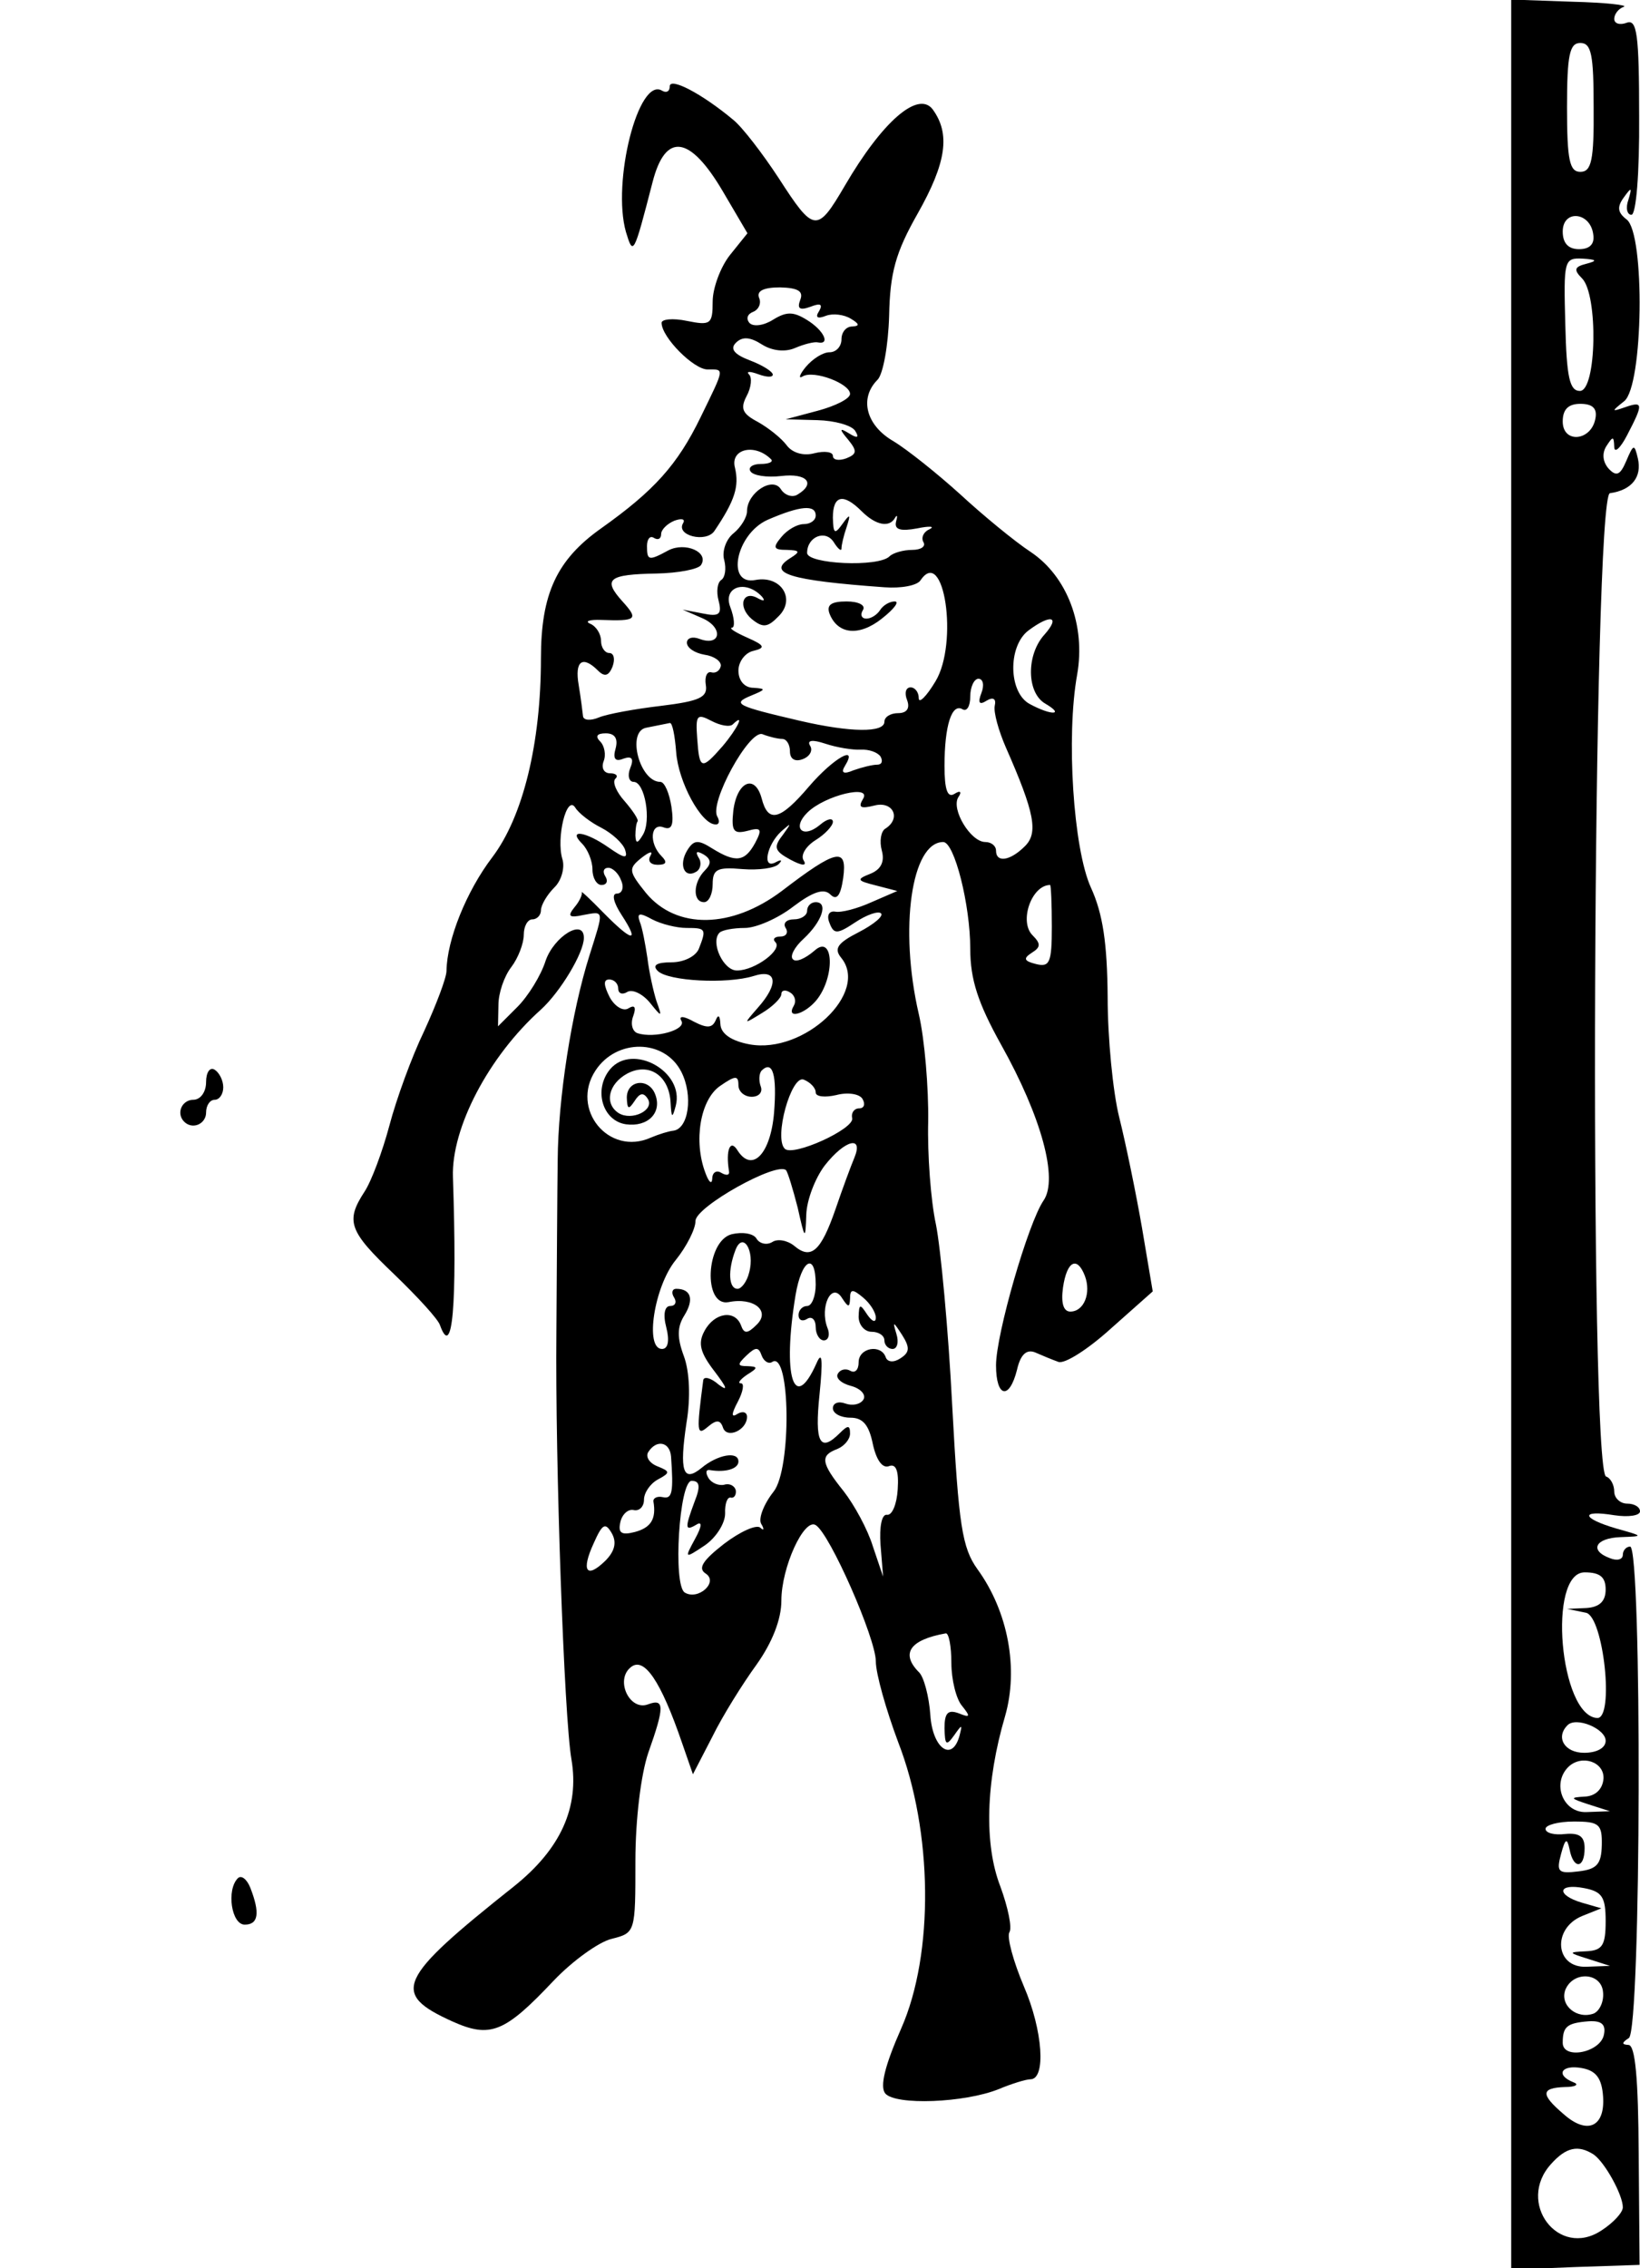 <?xml version="1.0" standalone="no"?>
<!DOCTYPE svg PUBLIC "-//W3C//DTD SVG 20010904//EN"
 "http://www.w3.org/TR/2001/REC-SVG-20010904/DTD/svg10.dtd">
<svg version="1.0" xmlns="http://www.w3.org/2000/svg"
 width="191pt" height="264pt" viewBox="0 0 191 264"
 preserveAspectRatio="xMidYMid meet">
<g transform="translate(0,264) scale(0.05,-0.05)"
fill="#000000" stroke="none">
<path d="M3520 2639 l0 -2642 149 6 150 5 -2 256 c-1 179 -8 256 -24 256 -16
1 -16 5 1 16 29 18 31 1144 3 1144 -9 0 -17 -9 -17 -19 0 -11 -13 -15 -30 -8
-49 18 -34 47 25 49 54 2 54 2 -10 20 -82 24 -85 44 -5 31 33 -5 60 -1 60 9 0
10 -13 18 -30 18 -16 0 -30 13 -30 28 0 16 -9 32 -19 35 -40 14 -31 2283 9
2289 51 7 75 38 65 81 -8 34 -10 34 -27 -6 -14 -33 -23 -37 -41 -18 -14 16
-16 36 -5 53 15 23 17 23 18 -2 0 -16 14 -4 30 27 38 73 38 80 -5 65 -32 -11
-32 -10 -2 14 45 35 49 390 6 423 -21 16 -23 29 -7 51 18 25 20 25 11 -5 -7
-19 -3 -35 7 -35 11 0 19 97 18 229 0 191 -5 227 -29 218 -16 -6 -29 -2 -29 9
0 11 10 24 22 28 12 4 -42 10 -120 12 l-142 5 0 -2642z m192 2391 c1 -123 -5
-150 -31 -150 -25 0 -31 27 -31 150 0 122 6 150 31 150 26 0 31 -28 31 -150z
m-1 -295 c4 -23 -8 -35 -33 -35 -25 0 -38 14 -38 41 0 52 64 46 71 -6z m-16
-69 c-28 -7 -30 -14 -10 -34 38 -38 34 -262 -5 -262 -24 0 -31 32 -34 155 -4
149 -3 155 40 153 33 -2 36 -5 9 -12z m21 -361 c-10 -52 -76 -58 -76 -6 0 28
13 41 41 41 29 0 40 -11 35 -35z m24 -2725 c0 -27 -14 -41 -45 -43 l-45 -2 44
-9 c41 -8 67 -248 26 -245 -87 5 -116 339 -29 339 36 0 49 -11 49 -40z m0
-352 c0 -17 -21 -28 -50 -28 -46 0 -67 36 -39 64 20 21 89 -8 89 -36z m-5 -88
c-2 -25 -19 -41 -44 -42 -35 -2 -34 -4 9 -18 l50 -16 -55 -2 c-54 -2 -81 66
-42 105 31 30 84 12 82 -27z m-4 -155 c-1 -44 -11 -56 -54 -61 -48 -6 -52 -1
-41 40 10 37 14 39 20 11 9 -47 35 -45 35 3 0 27 -12 36 -45 33 -25 -3 -46 2
-46 12 0 9 30 17 66 17 59 0 66 -6 65 -55z m9 -177 c0 -57 -8 -68 -45 -70 -43
-2 -43 -3 5 -18 l50 -16 -55 -2 c-73 -3 -80 89 -10 118 l45 18 -45 13 c-61 18
-57 46 5 34 42 -8 50 -21 50 -77z m-6 -166 c2 -21 -8 -43 -22 -49 -39 -14 -79
19 -66 55 18 45 85 41 88 -6z m2 -98 c-8 -42 -96 -59 -96 -19 0 38 10 46 60
50 30 2 41 -7 36 -31z m-2 -144 c5 -71 -37 -90 -92 -41 -54 46 -53 61 3 63 25
0 34 6 20 11 -43 17 -28 42 20 33 33 -6 46 -24 49 -66z m-22 -135 c26 -18 68
-94 68 -123 0 -12 -22 -36 -50 -54 -100 -66 -199 65 -117 155 35 39 63 45 99
22z"/>
<path d="M1560 5079 c0 -12 -8 -16 -18 -10 -55 33 -117 -213 -84 -329 17 -56
18 -54 62 116 30 117 87 109 164 -22 l57 -97 -41 -51 c-22 -28 -40 -77 -40
-108 0 -53 -5 -56 -60 -45 -33 7 -60 4 -59 -5 1 -34 75 -108 107 -108 40 0 41
6 -16 -111 -54 -111 -108 -171 -232 -259 -103 -73 -140 -152 -140 -302 0 -199
-42 -369 -113 -463 -61 -80 -106 -193 -107 -265 0 -16 -24 -79 -52 -140 -29
-60 -65 -159 -81 -220 -16 -60 -42 -130 -58 -154 -45 -69 -36 -92 69 -192 54
-52 103 -105 107 -119 29 -80 40 44 30 345 -4 114 83 281 205 390 45 41 100
132 100 167 0 46 -69 4 -89 -53 -11 -35 -41 -83 -66 -108 l-45 -45 1 50 c0 27
13 66 30 88 16 21 29 55 29 75 0 20 9 36 20 36 11 0 20 10 20 21 0 12 14 36
31 53 17 16 25 47 19 66 -15 49 10 152 30 120 8 -13 35 -34 61 -47 25 -13 50
-36 55 -51 7 -22 -2 -20 -38 5 -54 38 -97 44 -62 9 13 -13 24 -40 24 -60 0
-20 10 -36 21 -36 12 0 16 9 9 20 -7 11 -4 20 7 20 10 0 24 -13 30 -30 7 -16
2 -30 -10 -30 -13 0 -8 -21 11 -50 43 -66 25 -63 -43 6 -30 31 -53 52 -50 47
2 -5 -5 -21 -17 -35 -17 -21 -12 -25 20 -18 50 9 49 14 15 -94 -42 -133 -73
-333 -74 -476 -1 -71 -2 -251 -3 -400 -3 -307 18 -898 35 -995 19 -112 -25
-209 -134 -296 -272 -216 -287 -249 -144 -314 89 -40 122 -27 237 95 44 46
105 90 135 97 55 14 55 15 55 181 0 97 13 202 30 252 38 107 38 127 0 113 -43
-17 -78 56 -41 86 31 26 70 -31 120 -177 l25 -72 45 87 c24 49 71 124 103 168
37 52 58 106 58 149 0 78 53 193 80 176 33 -20 140 -264 140 -317 0 -29 24
-113 52 -188 81 -208 84 -493 7 -667 -38 -86 -50 -135 -37 -151 24 -28 184
-22 264 10 31 13 64 23 74 23 37 0 29 114 -15 216 -25 59 -40 115 -34 126 7
10 -3 58 -21 107 -38 98 -34 243 11 396 32 111 7 244 -64 342 -36 50 -44 102
-59 380 -9 178 -27 368 -38 423 -12 55 -20 163 -18 240 1 77 -8 190 -22 250
-46 199 -17 400 57 400 26 0 63 -146 63 -249 0 -71 18 -126 72 -223 94 -168
133 -312 99 -362 -36 -52 -111 -312 -111 -384 0 -75 31 -82 49 -10 8 35 22 48
42 40 16 -7 40 -17 54 -22 14 -6 69 29 122 77 l98 87 -25 148 c-14 81 -38 197
-53 257 -15 60 -27 186 -27 280 -1 125 -11 194 -39 255 -41 90 -58 352 -32
496 20 114 -23 228 -108 285 -38 25 -112 86 -164 134 -53 48 -123 104 -156
124 -64 37 -80 100 -37 143 13 13 25 80 27 149 2 100 15 147 66 237 68 120 77
187 35 244 -34 43 -117 -29 -204 -178 -65 -111 -72 -110 -154 17 -38 58 -85
119 -106 136 -73 61 -148 100 -148 78z m304 -497 c-8 -21 -1 -25 24 -16 23 9
29 6 20 -10 -10 -15 -4 -19 16 -11 16 6 42 3 58 -7 20 -12 21 -17 3 -18 -14 0
-25 -13 -25 -30 0 -16 -12 -30 -28 -30 -15 0 -39 -15 -55 -34 -15 -18 -18 -29
-7 -22 26 15 110 -17 110 -41 0 -11 -34 -28 -75 -39 l-75 -20 74 -2 c40 -1 80
-12 88 -25 10 -16 5 -18 -14 -6 -23 14 -24 11 -2 -15 21 -26 20 -33 -5 -43
-17 -6 -31 -4 -31 6 0 9 -19 12 -43 6 -26 -7 -52 1 -65 19 -12 16 -42 40 -67
54 -36 19 -41 31 -26 60 11 20 13 43 6 50 -8 8 2 8 21 1 19 -7 34 -8 34 -1 0
7 -24 22 -53 33 -37 14 -47 27 -33 41 15 15 33 14 61 -4 24 -15 54 -18 77 -8
21 9 45 15 53 13 30 -6 14 28 -25 52 -32 20 -48 20 -79 1 -22 -14 -46 -17 -55
-8 -9 10 -5 21 8 26 13 5 20 20 14 33 -6 16 11 24 49 24 42 -1 55 -9 47 -29z
m-68 -371 c6 -6 -5 -11 -24 -11 -19 0 -30 -8 -24 -17 6 -10 38 -15 72 -11 59
7 81 -17 38 -43 -12 -8 -30 -2 -39 12 -19 31 -79 -8 -79 -51 0 -14 -14 -37
-31 -51 -18 -14 -28 -43 -22 -63 5 -20 2 -40 -7 -46 -9 -6 -12 -27 -6 -49 8
-31 1 -37 -37 -29 l-47 9 46 -20 c50 -22 43 -67 -7 -48 -16 6 -29 2 -29 -9 0
-12 18 -24 41 -28 22 -3 39 -15 38 -26 -2 -11 -12 -18 -22 -15 -10 3 -16 -10
-13 -29 5 -29 -14 -38 -104 -49 -60 -7 -126 -19 -145 -27 -19 -8 -36 -7 -37 3
-1 9 -5 42 -10 72 -10 57 9 70 45 34 15 -15 25 -13 34 10 6 17 3 31 -8 31 -10
0 -19 13 -19 28 0 16 -11 34 -25 40 -14 6 -2 10 25 9 83 -3 88 1 50 43 -47 52
-33 63 79 65 51 1 98 10 104 20 19 30 -37 54 -76 34 -46 -25 -50 -24 -50 10 0
16 7 25 16 19 10 -6 17 -2 17 9 0 10 14 24 31 31 17 6 26 4 20 -6 -17 -29 54
-46 73 -18 48 71 58 104 48 147 -12 44 46 58 84 20z m211 -121 c33 -33 65 -39
78 -15 5 8 6 4 2 -10 -4 -18 11 -22 49 -15 29 6 43 5 29 -2 -14 -6 -20 -20
-14 -30 6 -10 -6 -18 -26 -18 -21 0 -45 -7 -53 -15 -26 -26 -192 -18 -192 8 0
38 43 55 62 25 10 -16 18 -22 18 -15 0 8 5 30 12 50 10 31 8 32 -10 7 -18 -25
-21 -22 -22 15 0 52 24 58 67 15z m-107 -10 c0 -11 -12 -20 -28 -20 -15 0 -38
-13 -52 -30 -21 -25 -18 -30 13 -30 30 -1 32 -4 8 -19 -56 -35 -4 -52 219 -68
39 -3 76 4 84 16 55 82 89 -146 35 -235 -21 -35 -39 -53 -39 -39 0 14 -9 25
-19 25 -11 0 -15 -13 -8 -30 7 -19 -1 -30 -21 -30 -18 0 -32 -9 -32 -20 0 -26
-79 -25 -196 2 -150 35 -160 40 -114 59 34 14 35 16 5 18 -21 0 -35 17 -35 40
0 21 16 42 35 46 29 7 26 13 -15 31 -27 12 -43 22 -35 23 7 0 6 22 -4 48 -18
47 36 65 74 24 8 -10 4 -11 -9 -4 -36 21 -49 -19 -15 -48 26 -21 37 -20 63 7
40 40 5 95 -54 84 -70 -14 -46 107 28 140 76 33 112 36 112 10z m533 -277
c-43 -47 -42 -136 2 -161 46 -27 14 -28 -36 -1 -50 26 -52 134 -4 171 52 39
76 34 38 -9z m-147 -136 c-9 -23 -5 -29 12 -18 15 9 23 5 19 -12 -3 -15 9 -58
26 -97 67 -152 76 -199 44 -230 -34 -34 -67 -39 -67 -10 0 11 -11 20 -25 20
-34 0 -80 76 -63 104 9 13 5 17 -9 8 -16 -10 -23 10 -23 65 0 94 17 147 42
132 10 -6 18 7 18 30 0 22 9 41 19 41 11 0 14 -15 7 -33z m-579 -73 c30 29 10
-11 -24 -51 -49 -56 -54 -55 -59 18 -4 54 -1 59 33 41 21 -11 43 -15 50 -8z
m-132 -65 c5 -69 58 -167 91 -168 9 -1 11 7 5 18 -20 31 74 203 105 192 15 -6
36 -11 46 -11 10 0 18 -13 18 -29 0 -18 12 -25 30 -18 16 6 24 20 17 31 -8 13
5 15 35 5 27 -9 64 -15 83 -14 19 1 39 -6 46 -16 6 -11 3 -19 -8 -19 -11 0
-35 -6 -55 -13 -23 -10 -30 -6 -20 10 32 52 -27 18 -83 -47 -68 -80 -96 -87
-111 -28 -16 58 -58 38 -66 -30 -5 -47 1 -54 33 -46 32 9 35 4 18 -28 -24 -44
-45 -47 -100 -13 -33 21 -43 20 -58 -4 -21 -34 -7 -67 21 -50 10 6 13 22 5 33
-8 14 -4 16 12 7 18 -11 18 -22 3 -37 -28 -28 -29 -74 -2 -74 11 0 20 19 20
42 0 35 11 40 69 35 38 -3 76 2 85 12 9 9 6 11 -7 4 -33 -18 -21 41 13 72 24
21 24 20 3 -9 -22 -28 -19 -37 18 -57 28 -15 39 -15 31 -2 -8 12 5 33 27 47
23 14 41 34 41 43 0 10 -14 7 -30 -7 -41 -34 -66 -7 -29 29 41 40 151 66 129
31 -12 -20 -5 -23 27 -15 43 11 63 -30 25 -54 -10 -6 -14 -29 -8 -51 7 -26 -2
-44 -27 -54 -33 -13 -31 -16 13 -27 l50 -13 -60 -26 c-33 -15 -71 -25 -85 -22
-14 2 -20 -9 -13 -26 10 -27 18 -27 60 1 27 18 54 27 60 21 7 -6 -17 -26 -52
-44 -49 -25 -58 -38 -41 -59 67 -81 -86 -225 -213 -202 -43 8 -67 25 -68 47
-1 20 -5 24 -11 9 -8 -18 -20 -19 -51 -3 -23 13 -36 14 -29 2 13 -21 -62 -42
-102 -29 -12 4 -17 22 -10 40 7 20 4 27 -11 18 -12 -8 -32 4 -44 26 -14 28
-15 41 -1 41 12 0 21 -10 21 -21 0 -12 10 -15 21 -8 12 7 35 -4 52 -24 29 -36
30 -36 16 3 -7 22 -17 67 -21 100 -5 33 -12 71 -18 85 -7 20 0 21 29 5 21 -11
57 -20 80 -20 45 0 47 -2 29 -48 -7 -18 -35 -32 -64 -32 -35 0 -45 -7 -32 -20
24 -24 161 -31 223 -12 55 18 60 -18 10 -74 -34 -39 -34 -39 10 -12 25 15 45
35 45 44 0 9 9 11 20 4 12 -7 15 -21 9 -31 -19 -32 24 -21 52 12 45 54 41 157
-4 116 -21 -18 -43 -28 -50 -20 -8 7 4 29 25 48 43 40 58 85 28 85 -11 0 -20
-9 -20 -20 0 -11 -14 -20 -31 -20 -17 0 -26 -9 -19 -20 7 -11 1 -20 -12 -20
-14 0 -19 -6 -12 -13 18 -17 -47 -66 -89 -66 -32 -1 -63 66 -41 88 6 6 32 11
59 11 26 0 77 22 113 50 45 34 71 43 86 28 15 -15 24 -3 30 38 10 73 -15 68
-143 -30 -117 -88 -245 -90 -316 -5 -41 51 -42 57 -11 82 19 15 28 17 21 5 -7
-12 0 -21 17 -21 20 0 23 6 9 20 -30 30 -26 79 5 67 19 -7 24 6 18 48 -5 32
-16 58 -26 58 -48 0 -79 117 -33 126 25 5 50 10 55 11 6 2 12 -29 15 -68z
m-141 9 c-7 -24 -1 -32 18 -24 20 7 25 0 16 -22 -7 -17 -3 -32 8 -32 26 0 42
-91 21 -124 -12 -20 -16 -20 -17 -1 0 14 2 29 5 33 3 4 -11 25 -30 47 -19 21
-29 44 -22 52 8 7 2 13 -12 13 -14 0 -21 12 -15 28 6 15 2 36 -8 46 -12 12 -8
19 13 19 21 0 29 -12 23 -35z m1016 -415 c0 -84 -5 -95 -37 -87 -28 7 -30 13
-10 26 21 13 22 21 2 41 -32 32 -2 117 41 117 2 0 4 -44 4 -97z m-863 -338
c28 -55 17 -133 -19 -137 -10 -1 -33 -8 -52 -16 -98 -44 -188 66 -129 156 49
75 161 74 200 -3z m216 -95 c-8 -96 -51 -141 -85 -88 -17 28 -28 1 -20 -48 2
-10 -6 -11 -18 -4 -11 7 -21 1 -21 -14 -1 -14 -8 -8 -16 14 -28 74 -12 170 34
202 36 25 43 25 43 2 0 -15 14 -27 31 -27 17 0 26 11 21 24 -5 14 -4 30 2 37
26 25 36 -10 29 -98z m97 47 c0 -10 22 -12 48 -6 26 7 54 3 61 -9 7 -12 4 -22
-8 -22 -11 0 -19 -10 -16 -23 5 -25 -138 -90 -157 -71 -26 25 15 172 44 161
15 -6 28 -19 28 -30z m90 -152 c-8 -19 -28 -73 -44 -120 -34 -98 -57 -118 -96
-85 -16 13 -39 17 -51 9 -13 -8 -30 -4 -37 8 -7 12 -33 16 -58 10 -60 -16 -67
-169 -7 -158 59 12 99 -21 65 -53 -21 -21 -29 -21 -36 -1 -14 37 -62 30 -85
-13 -16 -29 -10 -51 24 -95 28 -37 32 -47 9 -30 -18 16 -35 20 -36 10 -16
-122 -15 -130 11 -108 20 17 29 16 35 -2 9 -27 56 -6 56 25 0 11 -10 14 -22 7
-15 -10 -15 -1 1 29 12 23 15 42 7 42 -9 0 -2 9 14 20 26 16 26 19 1 20 -24 0
-24 4 -2 25 21 20 28 20 35 0 5 -14 17 -21 25 -15 42 26 45 -249 3 -302 -23
-29 -36 -63 -29 -75 8 -13 6 -17 -2 -9 -9 8 -47 -9 -85 -38 -50 -39 -61 -57
-42 -69 30 -20 -18 -63 -49 -44 -28 17 -13 260 16 260 19 0 21 -13 7 -48 -23
-62 -23 -70 4 -54 14 9 13 -4 -3 -33 -25 -46 -25 -47 23 -15 26 18 47 51 47
74 -1 22 5 39 13 37 7 -2 13 5 12 16 -2 11 -14 18 -27 14 -13 -3 -30 4 -37 16
-7 12 -6 20 4 18 36 -6 66 3 66 20 0 25 -49 16 -86 -15 -43 -35 -52 -8 -35
105 10 59 7 120 -6 155 -16 43 -16 68 1 95 23 37 16 62 -19 62 -9 0 -12 -9 -5
-20 7 -11 3 -20 -9 -20 -13 0 -17 -20 -9 -50 8 -31 4 -50 -10 -50 -41 0 -18
146 32 207 25 31 46 72 46 91 0 33 190 139 211 118 4 -5 16 -44 27 -87 17 -76
18 -76 20 -17 1 35 21 86 43 115 47 60 91 71 69 18z m-245 -267 c-5 -21 -18
-38 -27 -38 -21 0 -23 43 -5 90 17 45 46 -1 32 -52z m155 -28 c0 -27 -9 -50
-20 -50 -11 0 -20 -10 -20 -21 0 -12 9 -16 20 -9 11 7 20 -2 20 -19 0 -17 9
-31 19 -31 11 0 15 14 8 30 -18 48 10 107 34 69 15 -23 18 -23 19 -2 0 23 6
23 30 3 17 -14 30 -35 30 -47 0 -13 -9 -9 -20 7 -17 26 -19 25 -20 -5 0 -19
14 -35 30 -35 17 0 30 -9 30 -20 0 -11 9 -20 19 -20 11 0 15 16 9 35 -9 30 -8
30 13 -2 19 -30 18 -41 -4 -55 -15 -10 -30 -9 -34 3 -11 31 -63 22 -63 -12 0
-17 -8 -26 -19 -20 -10 6 -23 4 -29 -6 -7 -10 7 -23 30 -29 23 -6 36 -21 29
-32 -7 -11 -25 -15 -42 -9 -16 6 -29 1 -29 -11 0 -12 18 -22 41 -22 29 0 43
-17 52 -61 8 -37 22 -57 37 -52 17 7 24 -10 21 -54 -2 -34 -13 -61 -25 -59
-12 2 -18 -27 -15 -70 l6 -74 -24 71 c-12 39 -43 96 -68 128 -53 66 -55 83
-15 98 17 7 30 23 30 36 0 20 -5 20 -24 1 -46 -46 -59 -23 -47 91 8 80 6 102
-7 72 -53 -119 -80 -30 -49 158 14 84 47 102 47 25z m627 20 c15 -40 -2 -83
-34 -83 -16 0 -22 20 -17 56 9 62 33 74 51 27z m-964 -420 c6 -83 3 -100 -19
-95 -13 3 -23 -2 -22 -10 7 -41 -6 -61 -43 -71 -31 -8 -40 -3 -34 23 4 18 18
31 31 28 13 -3 24 8 24 24 0 16 14 37 32 47 30 16 29 19 -1 31 -18 7 -28 22
-21 33 19 30 50 24 53 -10z m-153 -243 c-44 -43 -57 -24 -27 41 20 45 27 49
42 23 12 -21 7 -42 -15 -64z m806 -238 c0 -38 11 -84 25 -100 20 -25 19 -28
-8 -17 -25 9 -33 1 -33 -35 1 -39 4 -42 22 -17 19 27 20 27 13 0 -17 -63 -63
-30 -68 48 -3 43 -15 88 -26 99 -44 44 -22 76 62 91 7 1 13 -30 13 -69z"/>
<path d="M1932 3852 c19 -49 69 -54 122 -12 28 22 42 40 30 40 -12 0 -27 -9
-34 -20 -7 -11 -21 -20 -32 -20 -11 0 -15 9 -8 20 7 11 -10 20 -38 20 -36 0
-47 -8 -40 -28z"/>
<path d="M1421 2791 c-39 -47 -18 -120 37 -128 51 -7 85 27 68 70 -15 39 -66
33 -66 -8 1 -27 4 -29 18 -8 12 19 21 21 31 5 16 -26 -37 -52 -68 -33 -34 22
-24 68 20 92 51 27 98 -5 101 -68 2 -36 4 -37 12 -7 21 80 -101 147 -153 85z"/>
<path d="M480 2761 c0 -23 -13 -41 -30 -41 -16 0 -30 -13 -30 -30 0 -16 14
-30 30 -30 17 0 30 14 30 30 0 17 9 30 20 30 11 0 20 13 20 29 0 16 -9 34 -20
41 -11 7 -20 -6 -20 -29z"/>
<path d="M554 908 c-27 -27 -15 -108 16 -108 32 0 36 27 13 86 -8 20 -21 30
-29 22z"/>
</g>
</svg>
